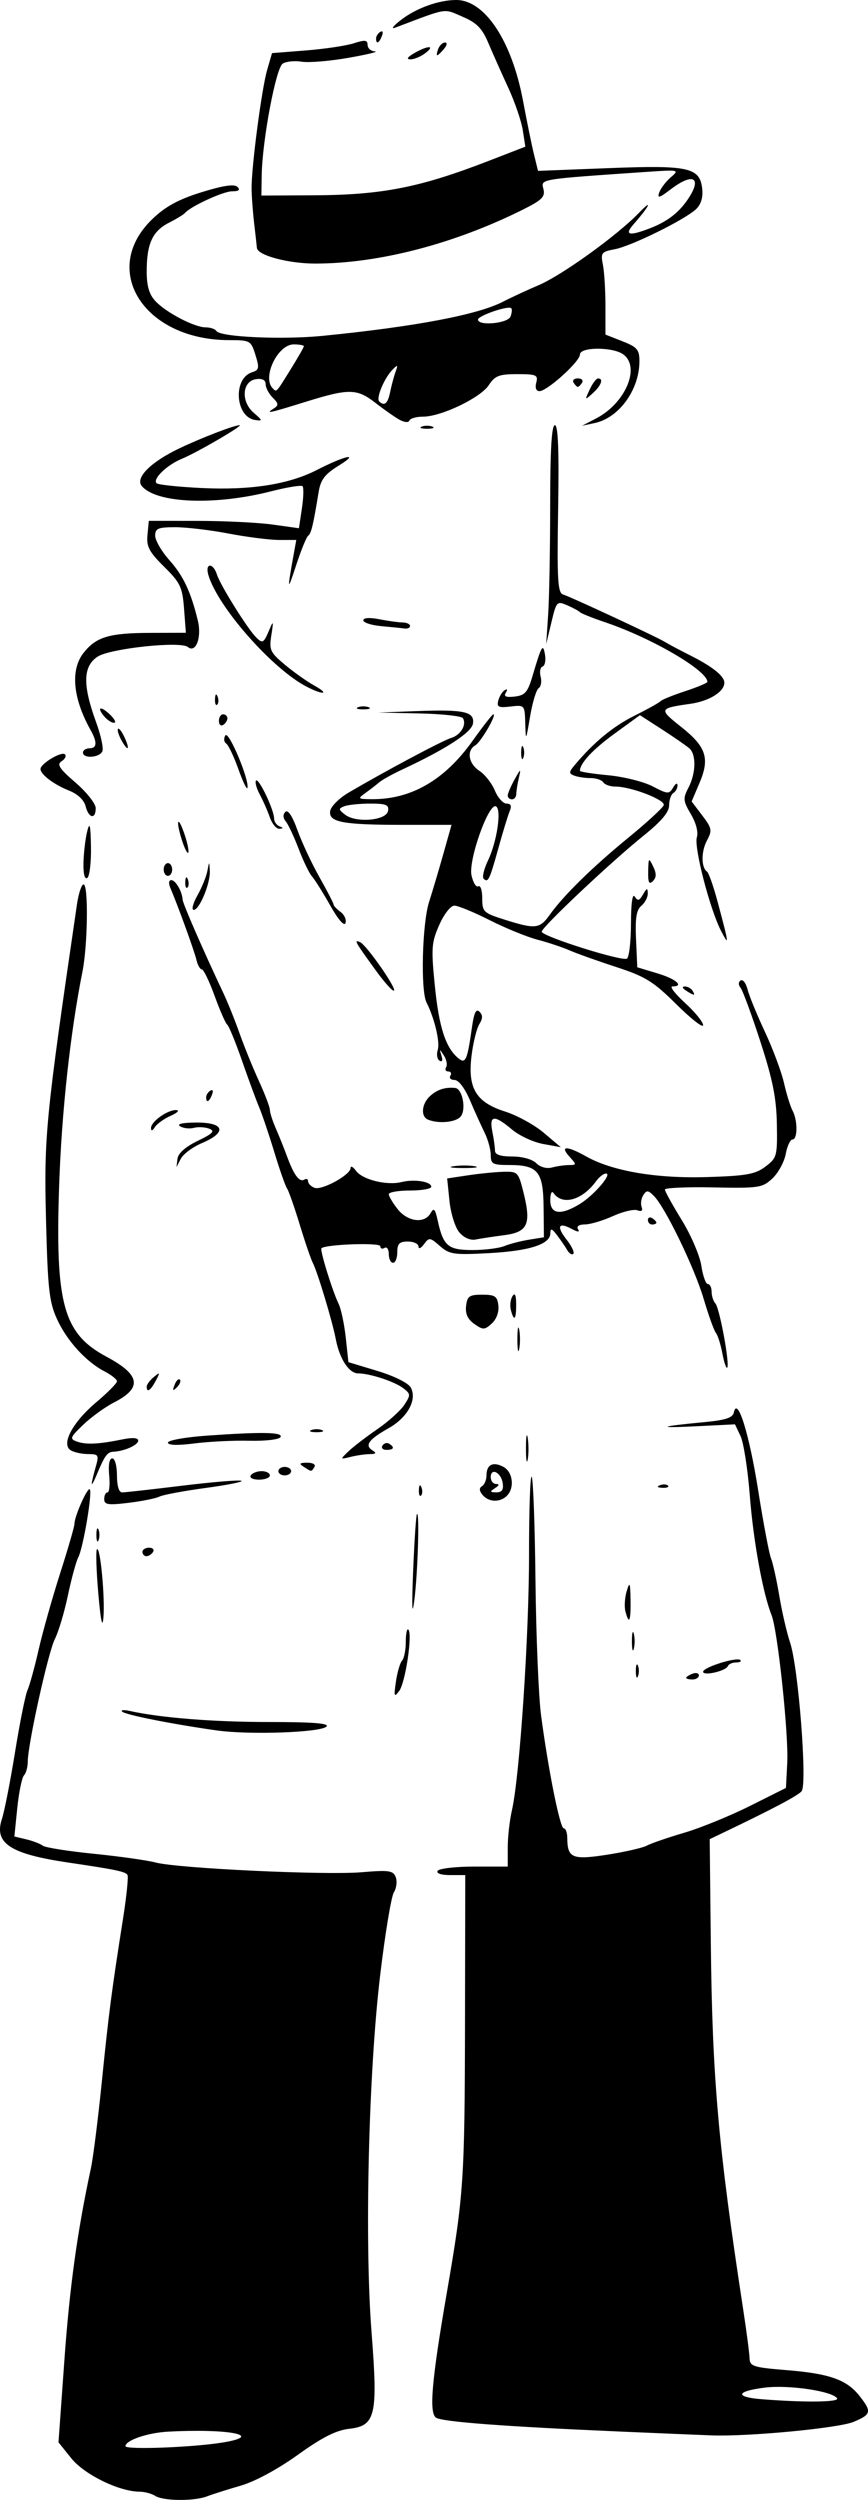 <?xml version="1.0" encoding="UTF-8" standalone="no"?>
<!-- Created with Inkscape (http://www.inkscape.org/) -->

<svg
   xmlns:dc="http://purl.org/dc/elements/1.1/"
   xmlns:cc="http://creativecommons.org/ns#"
   xmlns:rdf="http://www.w3.org/1999/02/22-rdf-syntax-ns#"
   xmlns:svg="http://www.w3.org/2000/svg"
   xmlns="http://www.w3.org/2000/svg"
   xmlns:sodipodi="http://sodipodi.sourceforge.net/DTD/sodipodi-0.dtd"
   xmlns:inkscape="http://www.inkscape.org/namespaces/inkscape"
   width="210mm"
   height="604.196mm"
   viewBox="0 0 210 604.196"
   version="1.1"
   id="svg8"
   inkscape:version="0.92.1 r15371"
   sodipodi:docname="informant.svg">
  <defs
     id="defs2" />
  <sodipodi:namedview
     id="base"
     pagecolor="#ffffff"
     bordercolor="#666666"
     borderopacity="1.0"
     inkscape:pageopacity="0.0"
     inkscape:pageshadow="2"
     inkscape:zoom="0.49497475"
     inkscape:cx="-15.398671"
     inkscape:cy="1472.6367"
     inkscape:document-units="mm"
     inkscape:current-layer="layer1"
     showgrid="false"
     fit-margin-top="0"
     fit-margin-left="0"
     fit-margin-right="0"
     fit-margin-bottom="0"
     inkscape:window-width="1920"
     inkscape:window-height="1028"
     inkscape:window-x="0"
     inkscape:window-y="0"
     inkscape:window-maximized="1" />
  <g
     inkscape:label="Calque 1"
     inkscape:groupmode="layer"
     id="layer1"
     transform="translate(47.148,180.636)">
    <path
       style="fill:#000000;stroke-width:1.028"
       d="m -9.602,422.578 c -0.848,-0.548 -2.565,-1.003 -3.815,-1.012 -4.923,-0.035 -13.319,-4.136 -16.456,-8.04 l -3.124,-3.887 1.43,-19.912 c 1.264,-17.607 3.132,-31.104 6.404,-46.276 0.549,-2.543 1.746,-12.023 2.66,-21.066 1.673,-16.543 2.347,-21.713 5.143,-39.462 0.837,-5.313 1.311,-10.002 1.053,-10.42 -0.497,-0.804 -2.814,-1.287 -14.295,-2.983 -14.088,-2.081 -18.016,-4.649 -16.087,-10.519 0.617,-1.877 2.054,-9.193 3.193,-16.258 1.139,-7.065 2.491,-13.77 3.003,-14.901 0.512,-1.13 1.722,-5.524 2.688,-9.762 0.966,-4.239 3.314,-12.563 5.216,-18.497 1.903,-5.935 3.46,-11.312 3.46,-11.949 10e-4,-1.818 3.146,-8.883 3.706,-8.324 0.685,0.685 -1.603,14.183 -2.786,16.432 -0.524,0.996 -1.652,5.138 -2.508,9.204 -0.855,4.066 -2.271,8.8 -3.145,10.52 -1.629,3.204 -6.57,25.536 -6.57,29.693 0,1.271 -0.411,2.75 -0.913,3.287 -0.502,0.537 -1.231,4.08 -1.619,7.874 l -0.706,6.897 2.904,0.695 c 1.597,0.382 3.382,1.067 3.967,1.523 0.585,0.456 6.134,1.337 12.332,1.959 6.197,0.622 12.93,1.571 14.962,2.109 5.356,1.419 41.005,3.101 49.856,2.353 6.631,-0.561 7.629,-0.417 8.245,1.189 0.385,1.004 0.181,2.659 -0.454,3.676 -0.635,1.017 -2.134,10.089 -3.33,20.16 -2.8,23.571 -3.777,64.229 -2.069,86.141 1.568,20.121 0.989,22.627 -5.396,23.346 -3.186,0.359 -6.532,2.051 -12.438,6.288 -4.863,3.489 -10.374,6.46 -13.845,7.463 -3.171,0.917 -6.828,2.076 -8.127,2.577 -3.125,1.204 -10.603,1.134 -12.54,-0.118 z M 6.589,409.704 c 10.488,-1.682 1.782,-3.437 -13.109,-2.642 -4.906,0.262 -10.276,2.094 -10.276,3.506 0,0.902 16.074,0.308 23.385,-0.865 z m 95.82,-2.692 c -27.45,-1.188 -42.501,-2.323 -44.051,-3.322 -1.753,-1.13 -1.074,-9.003 2.614,-30.31 4.063,-23.473 4.311,-27.161 4.379,-65.125 l 0.064,-35.71 h -3.657 c -2.177,0 -3.4,-0.416 -3.022,-1.028 0.349,-0.565 4.307,-1.028 8.796,-1.028 h 8.16 v -4.61 c 0,-2.535 0.455,-6.582 1.01,-8.992 1.869,-8.108 4.155,-42.246 4.142,-61.844 -0.007,-10.692 0.281,-19.145 0.64,-18.786 0.36,0.36 0.773,11.651 0.919,25.091 0.146,13.441 0.758,28.137 1.361,32.659 1.777,13.331 4.573,27.232 5.476,27.232 0.462,0 0.846,1.04 0.855,2.312 0.033,4.891 1.197,5.381 9.661,4.065 4.275,-0.665 8.586,-1.65 9.581,-2.19 0.995,-0.54 5.046,-1.934 9.002,-3.098 3.956,-1.164 11.124,-4.082 15.928,-6.484 l 8.735,-4.367 0.313,-6.078 c 0.355,-6.88 -2.317,-31.995 -3.795,-35.684 -2.103,-5.247 -4.405,-17.881 -5.262,-28.888 -0.495,-6.358 -1.505,-12.834 -2.244,-14.392 l -1.344,-2.833 -9.249,0.464 c -10.035,0.504 -9.22,0.042 1.737,-0.985 5.267,-0.493 6.962,-1.047 7.245,-2.367 0.857,-3.998 3.707,5.132 5.876,18.83 1.253,7.913 2.651,15.312 3.107,16.442 0.456,1.13 1.359,5.215 2.006,9.078 0.648,3.862 1.825,8.949 2.617,11.304 2.005,5.965 4.194,34.204 2.782,35.905 -0.911,1.097 -7.108,4.362 -19.693,10.373 l -2.544,1.215 0.271,25.152 c 0.353,32.773 1.804,49.195 7.807,88.351 0.823,5.369 1.528,10.739 1.565,11.933 0.062,1.98 0.855,2.235 9.003,2.896 10.368,0.841 14.512,2.312 17.611,6.251 2.992,3.804 2.841,4.459 -1.442,6.248 -3.638,1.52 -25.464,3.597 -34.353,3.27 -2.543,-0.094 -12.717,-0.521 -22.608,-0.949 z m 52.966,-8 c -1.079,-1.745 -11.708,-3.319 -17.516,-2.593 -6.942,0.867 -7.33,2.279 -0.767,2.796 10.439,0.823 18.86,0.73 18.283,-0.203 z M 5.298,237.585 c -10.736,-1.513 -22.116,-3.771 -22.887,-4.542 -0.409,-0.409 0.411,-0.486 1.823,-0.17 7.393,1.654 20.258,2.676 33.676,2.676 10.699,0 14.714,0.318 13.93,1.102 -1.439,1.439 -18.655,2.045 -26.541,0.934 z m 43.341,-11.799 c 0.33,-2.261 1.003,-4.55 1.495,-5.087 0.492,-0.537 0.894,-2.579 0.894,-4.539 0,-1.959 0.28,-3.283 0.622,-2.94 1.042,1.042 -0.714,12.816 -2.209,14.809 -1.239,1.651 -1.332,1.391 -0.801,-2.243 z m 58.043,-2.569 c 0,-1.413 0.233,-1.991 0.518,-1.285 0.285,0.707 0.285,1.863 0,2.569 -0.285,0.707 -0.518,0.129 -0.518,-1.285 z m 12.169,1.651 c 0,-0.222 0.694,-0.67 1.541,-0.995 0.848,-0.325 1.541,-0.144 1.541,0.404 0,0.547 -0.694,0.995 -1.541,0.995 -0.848,0 -1.541,-0.182 -1.541,-0.404 z m 4.111,-1.469 c 0,-1.078 8.185,-3.643 9.006,-2.823 0.322,0.322 -0.147,0.585 -1.042,0.585 -0.895,0 -1.781,0.391 -1.97,0.869 -0.474,1.201 -5.995,2.462 -5.995,1.369 z m -17.231,-7.376 c 0,-1.978 0.211,-2.787 0.47,-1.798 0.258,0.989 0.258,2.608 0,3.597 -0.258,0.989 -0.47,0.18 -0.47,-1.798 z M -23.37,204.418 c -0.479,-5.536 -0.623,-10.312 -0.321,-10.614 0.805,-0.805 1.988,11.773 1.559,16.569 -0.241,2.698 -0.667,0.652 -1.238,-5.955 z m 76.175,-5.349 c 0.297,-7.348 0.713,-13.552 0.923,-13.787 0.668,-0.748 0.192,14.566 -0.652,20.981 -0.529,4.023 -0.624,1.522 -0.271,-7.193 z m 51.358,9.749 c -0.298,-1.138 -0.16,-3.335 0.306,-4.881 0.731,-2.429 0.859,-2.146 0.935,2.069 0.094,5.187 -0.354,6.202 -1.241,2.812 z m -116.849,-14.373 c 0,-0.565 0.721,-1.028 1.602,-1.028 0.881,0 1.316,0.462 0.967,1.028 -0.349,0.565 -1.07,1.028 -1.602,1.028 -0.532,0 -0.967,-0.462 -0.967,-1.028 z m -11.142,-4.111 c 0,-1.413 0.233,-1.991 0.518,-1.285 0.285,0.707 0.285,1.863 0,2.569 -0.285,0.706 -0.518,0.129 -0.518,-1.285 z m 1.893,-8.661 c 0,-0.888 0.359,-1.615 0.798,-1.615 0.439,0 0.621,-1.85 0.406,-4.111 -0.243,-2.552 0.038,-4.111 0.744,-4.111 0.64,0 1.136,1.795 1.136,4.111 0,2.53 0.478,4.111 1.243,4.111 0.684,0 7.178,-0.725 14.433,-1.612 7.254,-0.887 13.738,-1.429 14.407,-1.206 0.67,0.223 -3.166,1 -8.524,1.727 -5.358,0.726 -10.435,1.673 -11.283,2.105 -0.848,0.431 -4.2,1.106 -7.45,1.501 -4.991,0.605 -5.909,0.466 -5.909,-0.899 z m 91.535,-1.01 c -0.823,-0.991 -0.862,-1.661 -0.126,-2.116 0.593,-0.366 1.078,-1.536 1.078,-2.6 0,-2.612 1.579,-3.41 4.089,-2.067 2.298,1.23 2.762,5.081 0.843,6.999 -1.659,1.659 -4.412,1.558 -5.884,-0.217 z m 4.877,-2.837 c -0.382,-2.599 -2.897,-3.858 -2.897,-1.451 0,0.895 0.578,1.634 1.285,1.643 0.856,0.012 0.771,0.348 -0.257,1.012 -1.305,0.843 -1.255,0.999 0.328,1.012 1.338,0.012 1.776,-0.619 1.541,-2.216 z m -20.286,1.632 c 0.049,-1.197 0.293,-1.441 0.621,-0.621 0.297,0.742 0.26,1.628 -0.081,1.97 -0.341,0.341 -0.584,-0.266 -0.54,-1.349 z m 58.301,-1.13 c 0.742,-0.297 1.628,-0.26 1.97,0.081 0.341,0.341 -0.265,0.584 -1.349,0.54 -1.197,-0.049 -1.441,-0.293 -0.621,-0.621 z M -24.947,177.995 c -0.038,-0.286 0.361,-2.02 0.886,-3.854 0.908,-3.166 0.818,-3.334 -1.798,-3.349 -1.515,-0.008 -3.406,-0.428 -4.203,-0.933 -2.347,-1.486 0.487,-6.773 6.226,-11.612 2.742,-2.312 4.986,-4.582 4.986,-5.044 0,-0.462 -1.338,-1.532 -2.974,-2.378 -4.518,-2.336 -9.155,-7.43 -11.55,-12.69 -1.867,-4.099 -2.219,-7.272 -2.637,-23.794 -0.518,-20.48 -0.116,-24.587 7.476,-76.355 0.394,-2.685 1.115,-4.881 1.604,-4.881 1.198,0 1.017,14.671 -0.261,21.066 -2.963,14.838 -5.049,33.992 -5.652,51.895 -0.959,28.488 1.029,35.629 11.467,41.2 8.206,4.38 8.719,7.522 1.806,11.056 -2.147,1.098 -5.487,3.512 -7.423,5.365 -3.214,3.077 -3.348,3.431 -1.541,4.081 2.205,0.793 5.237,0.65 10.97,-0.517 2.493,-0.507 3.854,-0.406 3.854,0.289 0,1.075 -3.377,2.578 -6.05,2.692 -1.436,0.061 -2.102,1 -4.052,5.713 -0.585,1.413 -1.094,2.335 -1.132,2.048 z m 38.467,-2.048 c 0.349,-0.565 1.533,-1.028 2.63,-1.028 1.097,0 1.995,0.462 1.995,1.028 0,0.565 -1.183,1.028 -2.63,1.028 -1.491,0 -2.355,-0.445 -1.995,-1.028 z m 6.68,-1.028 c 0,-0.565 0.694,-1.028 1.541,-1.028 0.848,0 1.541,0.462 1.541,1.028 0,0.565 -0.694,1.028 -1.541,1.028 -0.848,0 -1.541,-0.462 -1.541,-1.028 z m 6.166,-1.028 c -1.24,-0.801 -1.078,-0.999 0.831,-1.012 1.323,-0.008 2.092,0.439 1.738,1.012 -0.764,1.236 -0.657,1.236 -2.569,0 z m 53.731,-4.624 c 0.008,-2.826 0.207,-3.86 0.444,-2.298 0.236,1.562 0.23,3.874 -0.014,5.138 -0.244,1.264 -0.437,-0.015 -0.429,-2.84 z m -42.941,0.869 c 1.13,-1.09 4.259,-3.492 6.952,-5.339 2.693,-1.847 5.648,-4.504 6.566,-5.905 1.563,-2.385 1.545,-2.642 -0.273,-4.029 -2.112,-1.611 -8.073,-3.564 -10.91,-3.573 -2.204,-0.008 -4.486,-3.491 -5.39,-8.227 -0.832,-4.359 -4.451,-16.362 -5.577,-18.497 -0.447,-0.848 -1.87,-5.01 -3.162,-9.249 -1.292,-4.239 -2.674,-8.17 -3.072,-8.735 -0.398,-0.565 -1.776,-4.496 -3.064,-8.735 -1.288,-4.239 -2.928,-9.095 -3.644,-10.79 -0.717,-1.696 -2.593,-6.782 -4.169,-11.304 -1.576,-4.522 -3.188,-8.452 -3.582,-8.735 -0.394,-0.283 -1.765,-3.404 -3.046,-6.937 -1.281,-3.532 -2.676,-6.423 -3.1,-6.423 -0.424,0 -1.012,-1.04 -1.309,-2.312 -0.495,-2.126 -4.529,-13.235 -6.344,-17.47 -0.44,-1.028 -0.33,-1.798 0.257,-1.798 1.045,0 2.61,2.686 2.747,4.714 0.068,1.016 4.919,12.131 9.826,22.518 1.068,2.261 2.839,6.654 3.936,9.762 1.097,3.109 3.198,8.281 4.67,11.495 1.472,3.214 2.676,6.381 2.676,7.038 0,0.657 0.639,2.652 1.421,4.433 0.782,1.781 2.015,4.857 2.741,6.835 1.653,4.503 3.002,6.305 4.175,5.58 0.501,-0.31 0.911,-0.123 0.911,0.415 0,0.538 0.693,1.244 1.539,1.569 1.785,0.685 8.737,-3.118 8.737,-4.779 0,-0.617 0.59,-0.315 1.312,0.672 1.575,2.154 7.458,3.607 11.02,2.722 3.095,-0.769 7.193,-0.123 7.193,1.135 0,0.499 -2.312,0.908 -5.138,0.908 -2.826,0 -5.138,0.4 -5.138,0.889 0,0.489 0.958,2.107 2.13,3.597 2.424,3.081 6.522,3.592 7.976,0.994 0.786,-1.404 1.097,-1.084 1.723,1.765 1.354,6.165 2.505,7.143 8.409,7.143 2.946,0 6.419,-0.433 7.717,-0.962 1.298,-0.529 3.983,-1.223 5.967,-1.542 l 3.606,-0.579 -0.077,-7.325 c -0.091,-8.593 -1.368,-10.144 -8.36,-10.144 -3.961,0 -4.428,-0.254 -4.428,-2.411 0,-1.326 -0.665,-3.754 -1.478,-5.395 -0.813,-1.641 -2.415,-5.18 -3.56,-7.865 -1.242,-2.912 -2.743,-4.881 -3.721,-4.881 -0.901,0 -1.353,-0.462 -1.004,-1.028 0.349,-0.565 0.118,-1.028 -0.514,-1.028 -0.632,0 -0.865,-0.459 -0.519,-1.019 0.347,-0.561 0.108,-1.832 -0.531,-2.826 -1.096,-1.705 -1.128,-1.703 -0.581,0.045 0.351,1.123 0.163,1.594 -0.478,1.198 -0.582,-0.36 -0.777,-1.538 -0.434,-2.618 0.592,-1.866 -0.769,-7.599 -2.721,-11.464 -1.458,-2.886 -1.044,-19.075 0.621,-24.282 0.838,-2.619 2.402,-7.884 3.477,-11.699 l 1.954,-6.937 h -11.569 c -14.79,0 -18.201,-0.639 -17.788,-3.333 0.171,-1.115 2.16,-3.112 4.421,-4.438 9,-5.28 22.731,-12.593 24.825,-13.222 2.337,-0.702 3.838,-3.214 2.864,-4.791 -0.318,-0.514 -5.059,-1.03 -10.537,-1.146 l -9.959,-0.211 9.249,-0.348 c 11.586,-0.436 14.114,0.122 13.683,3.019 -0.317,2.13 -6.548,6.178 -17.031,11.061 -2.406,1.121 -4.95,2.531 -5.652,3.134 -0.702,0.603 -2.201,1.759 -3.332,2.57 -1.941,1.392 -1.855,1.475 1.541,1.501 9.502,0.071 17.595,-4.596 24.326,-14.028 2.546,-3.567 4.831,-6.486 5.078,-6.486 0.899,0 -3.002,6.702 -4.366,7.501 -2.173,1.274 -1.658,4.426 1.009,6.174 1.326,0.869 3.001,3.003 3.721,4.743 0.72,1.739 1.997,3.163 2.837,3.163 1.058,0 1.294,0.552 0.767,1.798 -0.418,0.989 -1.655,5.029 -2.749,8.977 -2.135,7.703 -2.496,8.446 -3.575,7.367 -0.384,-0.384 0.094,-2.359 1.062,-4.389 2.163,-4.536 3.319,-12.234 1.963,-13.072 -1.737,-1.074 -6.758,12.989 -5.95,16.666 0.389,1.773 1.133,2.961 1.652,2.64 0.519,-0.321 0.944,0.978 0.944,2.886 0,3.292 0.281,3.558 5.485,5.199 7.369,2.323 8.42,2.209 10.831,-1.177 3.337,-4.687 10.305,-11.516 19.055,-18.674 4.49,-3.674 8.333,-7.207 8.538,-7.851 0.408,-1.279 -7.925,-4.48 -11.662,-4.48 -1.279,0 -2.611,-0.462 -2.96,-1.028 -0.349,-0.565 -1.726,-1.028 -3.059,-1.028 -1.333,0 -3.12,-0.267 -3.97,-0.593 -1.349,-0.518 -1.327,-0.853 0.173,-2.63 4.664,-5.527 9.22,-9.273 14.455,-11.885 3.169,-1.581 5.992,-3.153 6.275,-3.494 0.283,-0.341 2.942,-1.418 5.909,-2.395 2.967,-0.977 5.395,-1.99 5.395,-2.252 0,-2.756 -13.439,-10.596 -24.663,-14.388 -3.109,-1.05 -5.883,-2.157 -6.166,-2.46 -0.283,-0.303 -1.67,-1.052 -3.083,-1.666 -2.485,-1.078 -2.61,-0.942 -3.825,4.139 l -1.256,5.254 0.478,-7.193 c 0.263,-3.956 0.481,-15.864 0.485,-26.462 0.005,-13.282 0.357,-19.268 1.134,-19.268 0.79,0 1.027,6.04 0.793,20.217 -0.283,17.139 -0.102,20.291 1.186,20.7 2.03,0.645 22.686,10.256 24.641,11.465 0.848,0.524 3.605,1.99 6.128,3.257 5.397,2.711 8.259,4.998 8.259,6.601 0,2.191 -3.665,4.459 -8.248,5.106 -7.585,1.07 -7.662,1.259 -2.25,5.537 6.125,4.841 7.035,7.606 4.48,13.603 l -1.9,4.459 2.569,3.38 c 2.348,3.089 2.446,3.611 1.133,6.065 -1.42,2.654 -1.406,6.515 0.027,7.512 0.407,0.283 1.546,3.52 2.533,7.193 2.806,10.452 2.876,11.023 0.887,7.193 -2.726,-5.248 -6.635,-20.33 -5.883,-22.699 0.386,-1.217 -0.193,-3.458 -1.441,-5.573 -1.891,-3.205 -1.948,-3.805 -0.601,-6.387 1.83,-3.509 1.932,-8.044 0.215,-9.537 -0.706,-0.614 -3.683,-2.667 -6.614,-4.563 l -5.33,-3.446 -6.182,4.498 c -5.244,3.816 -8.335,7.136 -8.335,8.954 0,0.238 3.074,0.72 6.832,1.071 3.757,0.351 8.598,1.559 10.758,2.684 3.676,1.916 3.992,1.934 4.955,0.281 0.566,-0.971 1.043,-1.214 1.06,-0.541 0.017,0.673 -0.431,1.51 -0.996,1.859 -0.565,0.349 -1.028,1.695 -1.028,2.99 0,1.646 -1.884,3.871 -6.258,7.39 -7.839,6.307 -24.571,22.067 -24.571,23.144 0,1.11 19.433,7.246 20.621,6.511 0.527,-0.326 0.966,-4.149 0.975,-8.496 0.009,-4.869 0.358,-7.363 0.908,-6.496 0.72,1.137 1.107,1.038 2.008,-0.514 0.934,-1.608 1.122,-1.649 1.148,-0.249 0.017,0.92 -0.682,2.264 -1.553,2.988 -1.199,0.995 -1.512,2.966 -1.285,8.09 l 0.3,6.775 4.881,1.466 c 4.525,1.359 6.574,3.159 3.597,3.159 -0.706,0 0.681,1.796 3.083,3.992 2.402,2.196 4.367,4.61 4.367,5.365 0,0.755 -2.898,-1.499 -6.44,-5.01 -5.611,-5.561 -7.497,-6.728 -14.644,-9.058 -4.512,-1.471 -9.591,-3.284 -11.286,-4.028 -1.696,-0.744 -5.164,-1.896 -7.707,-2.56 -2.543,-0.664 -7.746,-2.786 -11.562,-4.717 -3.816,-1.93 -7.657,-3.51 -8.536,-3.51 -0.908,0 -2.49,2.017 -3.665,4.673 -1.882,4.254 -1.976,5.582 -1.054,14.789 0.993,9.91 2.606,14.876 5.652,17.404 1.772,1.471 2.184,0.55 3.307,-7.4 0.51,-3.607 1.009,-4.65 1.831,-3.828 0.822,0.822 0.813,1.639 -0.034,2.995 -0.64,1.025 -1.487,4.444 -1.881,7.597 -0.986,7.892 1.067,11.306 8.147,13.547 2.874,0.91 7.075,3.218 9.336,5.129 l 4.111,3.475 -4.297,-0.781 c -2.363,-0.429 -5.751,-2.005 -7.529,-3.501 -4.293,-3.612 -5.54,-3.483 -4.745,0.491 0.353,1.766 0.642,3.847 0.642,4.624 0,0.968 1.319,1.413 4.184,1.413 2.44,0 4.86,0.676 5.805,1.621 0.955,0.955 2.508,1.383 3.78,1.042 1.187,-0.319 3.04,-0.586 4.117,-0.594 1.893,-0.014 1.896,-0.082 0.098,-2.069 -2.376,-2.626 -0.571,-2.63 4.095,-0.008 6.321,3.55 16.963,5.361 29.265,4.98 9.501,-0.294 11.638,-0.679 14.096,-2.535 2.774,-2.095 2.892,-2.533 2.756,-10.276 -0.11,-6.278 -1.001,-10.733 -3.981,-19.906 -2.112,-6.5 -4.267,-12.355 -4.789,-13.011 -0.583,-0.732 -0.576,-1.424 0.019,-1.791 0.532,-0.329 1.279,0.641 1.659,2.156 0.38,1.515 2.27,6.127 4.2,10.25 1.93,4.122 4.011,9.7 4.625,12.396 0.614,2.695 1.547,5.704 2.075,6.685 1.251,2.327 1.237,6.95 -0.023,6.95 -0.54,0 -1.277,1.579 -1.639,3.51 -0.362,1.93 -1.814,4.589 -3.226,5.909 -2.416,2.258 -3.259,2.385 -14.289,2.162 -6.447,-0.131 -11.721,0.101 -11.72,0.514 3.2e-4,0.413 1.836,3.735 4.079,7.381 2.243,3.646 4.376,8.618 4.74,11.047 0.364,2.429 1.072,4.417 1.573,4.417 0.501,0 0.911,0.832 0.911,1.85 0,1.017 0.41,2.289 0.911,2.826 1.019,1.092 3.551,14.841 2.86,15.531 -0.243,0.243 -0.77,-1.314 -1.171,-3.46 -0.401,-2.146 -1.102,-4.364 -1.558,-4.929 -0.456,-0.565 -1.791,-4.278 -2.967,-8.25 -2.24,-7.565 -9.295,-22.127 -12.062,-24.894 -1.374,-1.374 -1.753,-1.398 -2.539,-0.164 -0.508,0.798 -0.692,2.081 -0.409,2.85 0.336,0.913 -0.017,1.195 -1.017,0.811 -0.842,-0.323 -3.507,0.309 -5.921,1.404 -2.414,1.096 -5.457,2.002 -6.762,2.015 -1.46,0.014 -2.104,0.457 -1.674,1.153 0.47,0.761 -0.042,0.734 -1.569,-0.083 -3.22,-1.723 -3.718,-0.591 -1.166,2.653 1.203,1.529 1.914,3.052 1.582,3.385 -0.333,0.333 -1.001,-0.085 -1.485,-0.928 -0.484,-0.843 -1.591,-2.458 -2.459,-3.588 -1.274,-1.658 -1.585,-1.74 -1.612,-0.422 -0.053,2.643 -5.056,4.242 -14.933,4.773 -8.414,0.452 -9.478,0.296 -11.788,-1.73 -2.391,-2.098 -2.615,-2.123 -3.854,-0.429 -0.723,0.988 -1.315,1.247 -1.315,0.574 0,-0.673 -1.156,-1.224 -2.569,-1.224 -2.055,0 -2.569,0.514 -2.569,2.569 0,1.413 -0.462,2.569 -1.028,2.569 -0.565,0 -1.028,-0.952 -1.028,-2.116 0,-1.164 -0.462,-1.83 -1.028,-1.481 -0.565,0.349 -1.028,0.163 -1.028,-0.415 0,-0.915 -13.099,-0.463 -14.235,0.491 -0.437,0.367 2.645,10.337 4.158,13.451 0.594,1.223 1.371,4.893 1.725,8.154 l 0.644,5.93 7.016,2.122 c 4.057,1.227 7.455,2.913 8.058,3.996 1.615,2.905 -0.747,7.255 -5.34,9.837 -4.8,2.698 -5.864,4.135 -3.956,5.344 1.083,0.686 0.932,0.904 -0.639,0.927 -1.13,0.015 -3.211,0.318 -4.624,0.67 -2.56,0.638 -2.562,0.634 -0.514,-1.341 z m 55.941,-59.767 c 3.418,-2.078 7.99,-7.383 6.364,-7.383 -0.574,0 -1.648,0.833 -2.387,1.85 -3.359,4.627 -8.188,5.961 -10.319,2.849 -0.415,-0.606 -0.762,0.169 -0.771,1.723 -0.019,3.426 2.499,3.766 7.112,0.961 z M 46.727,15.379 c 0.284,-1.496 -0.434,-1.798 -4.275,-1.798 -2.539,0 -5.361,0.286 -6.271,0.635 -1.488,0.571 -1.471,0.779 0.173,2.051 2.636,2.041 9.936,1.416 10.373,-0.888 z m -1.341,153.357 c 0.355,-0.574 1.076,-0.778 1.602,-0.453 1.425,0.881 1.16,1.498 -0.645,1.498 -0.881,0 -1.312,-0.47 -0.957,-1.044 z m -51.906,-0.714 c 0,-0.559 4.233,-1.317 9.407,-1.684 13.466,-0.956 18.573,-0.85 17.82,0.37 -0.353,0.571 -3.733,0.959 -7.511,0.864 -3.778,-0.095 -9.76,0.196 -13.293,0.647 -4.102,0.524 -6.423,0.453 -6.423,-0.197 z m 34.683,-3.032 c 0.707,-0.285 1.863,-0.285 2.569,0 0.707,0.285 0.128,0.518 -1.285,0.518 -1.413,0 -1.991,-0.233 -1.285,-0.518 z m -39.821,-10.498 c 0,-0.496 0.769,-1.536 1.71,-2.312 1.55,-1.279 1.595,-1.195 0.478,0.902 -1.274,2.391 -2.187,2.98 -2.187,1.41 z m 6.746,-0.427 c 0.386,-1.013 0.961,-1.584 1.277,-1.267 0.316,0.317 6.5e-4,1.146 -0.702,1.843 -1.015,1.007 -1.133,0.889 -0.575,-0.575 z m 82.938,-11.003 c 0,-2.543 0.2,-3.584 0.445,-2.312 0.245,1.272 0.245,3.353 0,4.624 -0.245,1.272 -0.445,0.231 -0.445,-2.312 z m -10.416,-3.717 c -1.609,-1.127 -2.217,-2.449 -1.997,-4.347 0.274,-2.371 0.785,-2.727 3.912,-2.727 3.091,0 3.64,0.369 3.902,2.623 0.182,1.562 -0.465,3.32 -1.599,4.347 -1.743,1.577 -2.102,1.586 -4.218,0.104 z m 8.84,-3.363 c -0.279,-1.068 -0.109,-2.571 0.378,-3.34 0.602,-0.951 0.891,-0.329 0.902,1.942 0.018,3.739 -0.516,4.321 -1.28,1.398 z m -12.461,-18.754 c -1.013,-1.183 -2.08,-4.57 -2.392,-7.593 l -0.563,-5.457 5.016,-0.756 c 2.759,-0.416 6.628,-0.8 8.598,-0.854 3.459,-0.095 3.625,0.076 4.851,4.983 1.921,7.694 1.059,9.6 -4.678,10.341 -2.63,0.34 -5.732,0.81 -6.892,1.045 -1.27,0.257 -2.839,-0.425 -3.939,-1.71 z m 45.614,-3.001 c 0,-0.599 0.462,-0.802 1.028,-0.453 0.565,0.349 1.028,0.839 1.028,1.088 0,0.249 -0.462,0.453 -1.028,0.453 -0.565,0 -1.028,-0.49 -1.028,-1.088 z M 62.603,101.22 c 1.562,-0.236 3.874,-0.23 5.138,0.014 1.264,0.244 -0.014,0.437 -2.84,0.429 -2.826,-0.008 -3.86,-0.207 -2.298,-0.444 z m -66.806,-1.832 c 0.16,-1.297 1.959,-2.879 4.877,-4.288 3.679,-1.776 4.254,-2.377 2.811,-2.942 -0.998,-0.39 -2.68,-0.483 -3.74,-0.206 -1.059,0.277 -2.555,0.105 -3.324,-0.382 -0.887,-0.562 0.574,-0.892 3.997,-0.902 6.76,-0.02 7.404,2.368 1.333,4.942 -2.234,0.947 -4.545,2.647 -5.134,3.777 l -1.072,2.055 z m -6.411,-7.392 c -0.02,-1.56 4.057,-4.452 6.122,-4.342 0.863,0.046 0.256,0.664 -1.349,1.374 -1.605,0.71 -3.332,1.944 -3.838,2.743 -0.59,0.932 -0.925,1.013 -0.935,0.226 z m 67.037,-2.023 c -1.857,-0.749 -1.577,-3.877 0.514,-5.747 1.748,-1.563 3.651,-2.165 6.054,-1.915 1.747,0.181 2.707,5.222 1.314,6.9 -1.167,1.406 -5.298,1.805 -7.883,0.763 z m -53.694,-5.425 c 0,-0.532 0.457,-1.25 1.016,-1.595 0.583,-0.36 0.755,0.052 0.404,0.967 -0.683,1.78 -1.42,2.106 -1.42,0.628 z M 118.852,58.797 c -0.926,-0.599 -1.053,-1.002 -0.318,-1.012 0.673,-0.008 1.51,0.447 1.859,1.012 0.789,1.276 0.433,1.276 -1.541,0 z m -75.076,-4.881 c -5.1,-7.038 -5.358,-7.499 -3.837,-6.869 1.586,0.657 9.289,11.75 8.16,11.75 -0.432,0 -2.377,-2.197 -4.323,-4.881 z m -11.008,-15.671 c -1.752,-3.109 -3.74,-6.277 -4.419,-7.042 -0.679,-0.764 -2.137,-3.77 -3.242,-6.68 -1.104,-2.91 -2.502,-5.888 -3.106,-6.618 -0.701,-0.848 -0.742,-1.685 -0.113,-2.314 0.629,-0.629 1.684,0.956 2.917,4.385 1.062,2.954 3.466,8.086 5.342,11.405 1.876,3.319 3.411,6.285 3.411,6.593 0,0.307 0.757,1.112 1.683,1.789 0.926,0.677 1.464,1.884 1.197,2.682 -0.292,0.873 -1.754,-0.8 -3.67,-4.2 z M 0.604,35.8 C 1.676,33.891 2.761,31.232 3.015,29.891 c 0.462,-2.436 0.462,-2.436 0.602,-0.092 0.178,2.976 -2.498,9.473 -3.901,9.473 -0.584,0 -0.185,-1.562 0.887,-3.472 z M -2.328,32.506 c 0.049,-1.197 0.293,-1.441 0.621,-0.621 0.297,0.742 0.26,1.628 -0.081,1.97 -0.341,0.341 -0.584,-0.265 -0.54,-1.349 z M 109.672,29.971 c 0.065,-3.33 0.138,-3.403 1.2,-1.2 0.836,1.734 0.817,2.658 -0.07,3.545 -0.914,0.914 -1.183,0.357 -1.13,-2.346 z m -136.623,-2.2 c 0.067,-2.435 0.475,-5.815 0.906,-7.511 0.608,-2.39 0.812,-1.538 0.906,3.793 0.067,3.782 -0.341,7.162 -0.906,7.511 -0.631,0.39 -0.981,-1.076 -0.906,-3.793 z m 19.403,1.738 c 0,-0.848 0.462,-1.541 1.028,-1.541 0.565,0 1.028,0.694 1.028,1.541 0,0.848 -0.462,1.541 -1.028,1.541 -0.565,0 -1.028,-0.694 -1.028,-1.541 z m 4.316,-7.399 c -1.521,-4.955 -0.785,-5.691 0.822,-0.822 0.678,2.054 1.033,3.934 0.788,4.179 -0.244,0.244 -0.969,-1.266 -1.61,-3.356 z m 21.37,-5.19 c -0.54,-1.554 -1.643,-4.062 -2.451,-5.574 -0.808,-1.511 -1.205,-3.012 -0.881,-3.335 0.665,-0.665 4.365,7.127 4.365,9.192 0,0.739 0.578,1.577 1.285,1.862 1.011,0.408 1.005,0.536 -0.025,0.599 -0.72,0.045 -1.752,-1.191 -2.292,-2.745 z m -44.573,-2.696 c -0.376,-1.498 -1.906,-2.951 -3.965,-3.766 -3.685,-1.458 -6.95,-3.917 -6.95,-5.235 0,-1.29 5.105,-4.351 5.911,-3.544 0.39,0.39 0.029,1.14 -0.803,1.668 -1.215,0.771 -0.553,1.784 3.37,5.162 2.685,2.312 4.881,5.092 4.881,6.179 0,2.785 -1.711,2.46 -2.445,-0.464 z m 102.125,-2.582 c 0,-0.501 0.736,-2.235 1.636,-3.854 1.535,-2.761 1.6,-2.784 1.042,-0.374 -0.327,1.413 -0.601,3.147 -0.609,3.854 -0.008,0.707 -0.476,1.285 -1.042,1.285 -0.565,0 -1.028,-0.41 -1.028,-0.91 z M 10.495,5.181 c -1.07,-3.01 -2.389,-5.768 -2.932,-6.129 -0.543,-0.361 -0.628,-1.237 -0.188,-1.948 0.789,-1.276 5.895,10.891 5.33,12.701 -0.146,0.467 -1.14,-1.614 -2.21,-4.624 z m 68.441,-3.931 c 0,-1.413 0.233,-1.991 0.518,-1.285 0.285,0.707 0.285,1.863 0,2.569 -0.285,0.706 -0.518,0.128 -0.518,-1.285 z m -106.008,0 c 0,-0.565 0.694,-1.028 1.541,-1.028 1.869,0 1.962,-1.438 0.287,-4.435 -4.289,-7.678 -4.913,-14.533 -1.694,-18.625 3.042,-3.867 6.199,-4.813 16.15,-4.841 l 8.613,-0.024 -0.446,-5.819 c -0.4,-5.221 -0.894,-6.263 -4.81,-10.135 -3.653,-3.612 -4.312,-4.869 -4.039,-7.707 l 0.326,-3.392 11.818,0.01 c 6.5,0.005 14.671,0.408 18.159,0.894 l 6.341,0.884 0.719,-4.795 c 0.396,-2.637 0.464,-5.05 0.153,-5.362 -0.312,-0.312 -3.72,0.24 -7.574,1.225 -13.66,3.493 -27.844,2.915 -31.323,-1.277 -1.656,-1.995 2.224,-5.846 9.225,-9.158 5.479,-2.592 13.181,-5.545 14.448,-5.54 1.05,0.004 -10.391,6.66 -13.928,8.102 -3.63,1.48 -7.189,4.905 -6.164,5.93 0.365,0.365 5.288,0.886 10.94,1.158 11.779,0.567 21.001,-0.871 27.777,-4.333 6.996,-3.574 10.592,-4.326 5.435,-1.137 -3.486,2.156 -4.448,3.419 -4.951,6.496 -1.291,7.914 -1.792,10 -2.519,10.499 -0.412,0.283 -1.73,3.52 -2.931,7.193 -2.099,6.424 -2.176,6.148 -0.643,-2.312 l 0.698,-3.854 h -4.134 c -2.274,0 -7.759,-0.694 -12.189,-1.541 -4.43,-0.848 -10.251,-1.541 -12.936,-1.541 -4.194,-1.6e-4 -4.881,0.289 -4.881,2.052 0,1.129 1.546,3.788 3.436,5.909 3.381,3.795 5.183,7.613 6.878,14.58 0.998,4.1 -0.473,7.992 -2.422,6.407 -1.805,-1.467 -18.791,0.351 -21.82,2.336 -3.561,2.334 -3.659,6.841 -0.345,15.895 1.119,3.058 1.797,6.179 1.506,6.937 -0.609,1.587 -4.704,1.892 -4.704,0.35 z m 9.202,-3.171 c -0.631,-1.179 -0.953,-2.337 -0.717,-2.573 0.237,-0.237 0.958,0.728 1.603,2.143 1.416,3.108 0.727,3.443 -0.886,0.43 z m 97.804,-3.878 c -0.131,-4.455 -0.151,-4.478 -3.574,-4.078 -2.904,0.339 -3.366,0.113 -2.959,-1.445 0.266,-1.016 0.961,-2.142 1.545,-2.503 0.638,-0.394 0.75,-0.151 0.28,0.609 -0.564,0.913 0.036,1.172 2.153,0.929 2.493,-0.285 3.142,-1.033 4.305,-4.96 2.203,-7.435 2.537,-8.007 3.022,-5.172 0.239,1.395 -0.025,2.688 -0.586,2.875 -0.561,0.187 -0.771,1.29 -0.467,2.451 0.304,1.161 0.087,2.411 -0.481,2.777 -0.568,0.366 -1.5,3.44 -2.071,6.831 -1.012,6.013 -1.041,6.055 -1.17,1.686 z m -74.121,-0.598 c 0,-0.881 0.462,-1.602 1.028,-1.602 0.565,0 1.028,0.435 1.028,0.967 0,0.532 -0.462,1.253 -1.028,1.602 -0.565,0.349 -1.028,-0.086 -1.028,-0.967 z m -27.767,-1.113 c -1.922,-2.316 -0.806,-2.584 1.485,-0.356 1.088,1.057 1.491,1.923 0.897,1.923 -0.595,0 -1.667,-0.705 -2.381,-1.566 z m 61.422,-2.197 c 0.707,-0.285 1.863,-0.285 2.569,0 0.706,0.285 0.128,0.518 -1.285,0.518 -1.413,0 -1.991,-0.233 -1.285,-0.518 z M 4.866,-11.682 c 0.049,-1.197 0.293,-1.441 0.621,-0.621 0.297,0.742 0.26,1.628 -0.081,1.97 -0.341,0.341 -0.584,-0.265 -0.54,-1.349 z m 22.079,-3.041 c -8.299,-4.328 -21.432,-19.265 -23.677,-26.931 -0.873,-2.982 1.14,-3.061 2.086,-0.082 0.808,2.547 7.332,12.993 9.433,15.105 1.612,1.621 1.856,1.476 3.292,-1.958 0.895,-2.14 0.962,-1.923 0.431,1.408 -0.578,3.627 -0.32,4.197 3.262,7.193 2.139,1.79 5.32,4.044 7.067,5.01 3.95,2.182 2.242,2.413 -1.895,0.256 z m 18.174,-14.581 c -2.402,-0.216 -4.367,-0.85 -4.367,-1.408 0,-0.622 1.494,-0.724 3.854,-0.263 2.119,0.414 4.663,0.765 5.652,0.781 0.989,0.015 1.798,0.392 1.798,0.836 0,0.444 -0.578,0.727 -1.285,0.628 -0.706,-0.099 -3.25,-0.357 -5.652,-0.573 z m 9.763,-48.227 c 0.707,-0.285 1.863,-0.285 2.569,0 0.707,0.285 0.128,0.518 -1.285,0.518 -1.413,0 -1.991,-0.233 -1.285,-0.518 z m -5.459,-1.705 c -1.166,-0.666 -3.753,-2.482 -5.749,-4.037 -4.46,-3.473 -6.389,-3.504 -16.795,-0.272 -9.024,2.803 -9.95,2.997 -7.797,1.634 1.227,-0.777 1.187,-1.183 -0.257,-2.627 -0.939,-0.939 -1.708,-2.401 -1.708,-3.248 0,-1.009 -0.797,-1.426 -2.312,-1.211 -3.377,0.48 -3.732,5.389 -0.585,8.112 2.199,1.903 2.225,2.039 0.336,1.752 -4.797,-0.729 -5.395,-10.043 -0.74,-11.521 1.73,-0.549 1.826,-1.032 0.835,-4.198 -1.086,-3.468 -1.28,-3.578 -6.334,-3.578 -20.657,0 -31.432,-16.986 -18.579,-29.288 3.169,-3.033 6.286,-4.727 11.891,-6.464 5.258,-1.629 7.925,-2.024 8.665,-1.285 0.74,0.74 0.337,1.069 -1.309,1.069 -2.134,0 -10.098,3.671 -11.392,5.252 -0.283,0.345 -2.037,1.408 -3.898,2.361 -3.97,2.035 -5.351,5.075 -5.351,11.785 0,3.487 0.597,5.518 2.094,7.126 2.588,2.778 9.454,6.36 12.191,6.36 1.12,0 2.28,0.395 2.578,0.877 0.907,1.467 15.971,2.148 25.784,1.166 22.488,-2.251 37.413,-5.081 43.597,-8.266 2.021,-1.041 5.876,-2.827 8.568,-3.969 5.628,-2.388 18.972,-11.991 24.233,-17.44 3.545,-3.671 2.658,-1.752 -1.254,2.712 -2.318,2.646 -1.106,2.932 4.021,0.949 4.055,-1.568 6.843,-3.682 9.007,-6.83 3.69,-5.367 1.472,-6.768 -4.048,-2.558 -2.754,2.101 -3.294,2.251 -2.774,0.771 0.355,-1.011 1.619,-2.671 2.809,-3.689 2.109,-1.806 1.971,-1.839 -5.544,-1.324 -26.575,1.82 -25.895,1.709 -25.285,4.137 0.472,1.879 -0.297,2.667 -4.803,4.923 -16.637,8.332 -34.986,13.113 -50.357,13.122 -6.586,0.004 -14.023,-1.991 -14.159,-3.797 -0.034,-0.453 -0.333,-3.135 -0.665,-5.961 -0.332,-2.826 -0.609,-6.645 -0.617,-8.487 -0.022,-5.269 2.44,-23.971 3.752,-28.508 l 1.189,-4.111 8.221,-0.648 c 4.522,-0.357 9.724,-1.134 11.561,-1.727 2.714,-0.876 3.34,-0.803 3.34,0.391 0,0.808 0.809,1.517 1.798,1.575 0.989,0.058 -1.901,0.753 -6.423,1.546 -4.522,0.792 -9.608,1.215 -11.304,0.939 -1.696,-0.276 -3.767,-0.069 -4.602,0.458 -1.651,1.042 -4.952,18.583 -5.084,27.01 l -0.076,4.881 12.588,-0.061 c 16.698,-0.081 25.795,-1.879 42.718,-8.441 l 8.55,-3.315 -0.619,-3.988 c -0.34,-2.193 -1.926,-6.818 -3.523,-10.276 -1.597,-3.458 -3.759,-8.311 -4.805,-10.784 -1.508,-3.567 -2.799,-4.88 -6.246,-6.358 -4.72,-2.023 -3.337,-2.248 -16.294,2.646 -1.13,0.427 -0.456,-0.447 1.499,-1.941 3.675,-2.81 9.048,-4.735 13.243,-4.745 6.934,-0.016 13.483,9.863 16.202,24.438 0.918,4.925 2.107,10.733 2.642,12.906 l 0.972,3.952 17.147,-0.664 c 19.481,-0.755 22.066,-0.163 22.592,5.167 0.198,2.011 -0.357,3.713 -1.57,4.81 -2.89,2.616 -15.644,8.884 -19.576,9.622 -3.262,0.612 -3.47,0.88 -2.898,3.737 0.339,1.693 0.616,6.187 0.616,9.987 v 6.909 l 4.111,1.615 c 3.569,1.402 4.111,2.036 4.111,4.813 0,6.884 -4.911,13.685 -10.79,14.944 l -3.083,0.66 3.412,-1.775 c 7.053,-3.669 10.745,-12.292 6.607,-15.432 -2.471,-1.876 -10.533,-1.885 -10.533,-0.013 0,1.693 -7.927,8.859 -9.8,8.859 -0.805,0 -1.104,-0.793 -0.774,-2.055 0.485,-1.853 0.032,-2.055 -4.602,-2.055 -4.397,0 -5.392,0.385 -6.885,2.663 -2.004,3.059 -11.519,7.613 -15.905,7.613 -1.632,0 -3.122,0.429 -3.311,0.954 -0.195,0.543 -1.256,0.432 -2.462,-0.257 z m -2.191,-6.606 c 0.314,-1.554 0.9,-3.751 1.302,-4.881 0.647,-1.816 0.558,-1.876 -0.766,-0.514 -1.957,2.014 -3.965,6.818 -3.178,7.605 1.248,1.248 2.086,0.547 2.642,-2.21 z m -24.103,-5.463 c 1.78,-2.864 3.237,-5.407 3.237,-5.652 0,-0.245 -1.103,-0.446 -2.451,-0.446 -3.881,0 -7.709,7.995 -5.085,10.619 0.965,0.965 0.745,1.196 4.299,-4.521 z m 53.236,-12.821 c 0.335,-0.872 0.412,-1.782 0.172,-2.022 -0.701,-0.701 -8.039,1.812 -8.039,2.752 0,1.607 7.227,0.935 7.866,-0.731 z m 19.146,17.647 c 0.686,-1.477 1.594,-2.69 2.018,-2.694 1.403,-0.015 0.801,1.702 -1.247,3.555 -1.973,1.786 -1.99,1.766 -0.771,-0.86 z m -3.891,-1.675 c -0.349,-0.565 0.113,-1.028 1.028,-1.028 0.915,0 1.377,0.462 1.028,1.028 -0.349,0.565 -0.812,1.028 -1.028,1.028 -0.216,0 -0.678,-0.462 -1.028,-1.028 z m -38.536,-79.641 c 3.362,-1.922 5.184,-1.9 2.63,0.033 -1.097,0.83 -2.716,1.492 -3.597,1.472 -1.027,-0.023 -0.68,-0.564 0.967,-1.505 z m 5.794,-1.028 c 0.325,-0.848 1.061,-1.541 1.635,-1.541 0.601,0 0.502,0.653 -0.236,1.541 -0.704,0.848 -1.439,1.541 -1.635,1.541 -0.196,0 -0.09,-0.694 0.236,-1.541 z m -15.043,-2.508 c 0,-0.532 0.457,-1.25 1.016,-1.595 0.583,-0.36 0.755,0.052 0.404,0.967 -0.683,1.78 -1.42,2.106 -1.42,0.628 z"
       id="path4701"
       inkscape:connector-curvature="0" />
  </g>
</svg>
